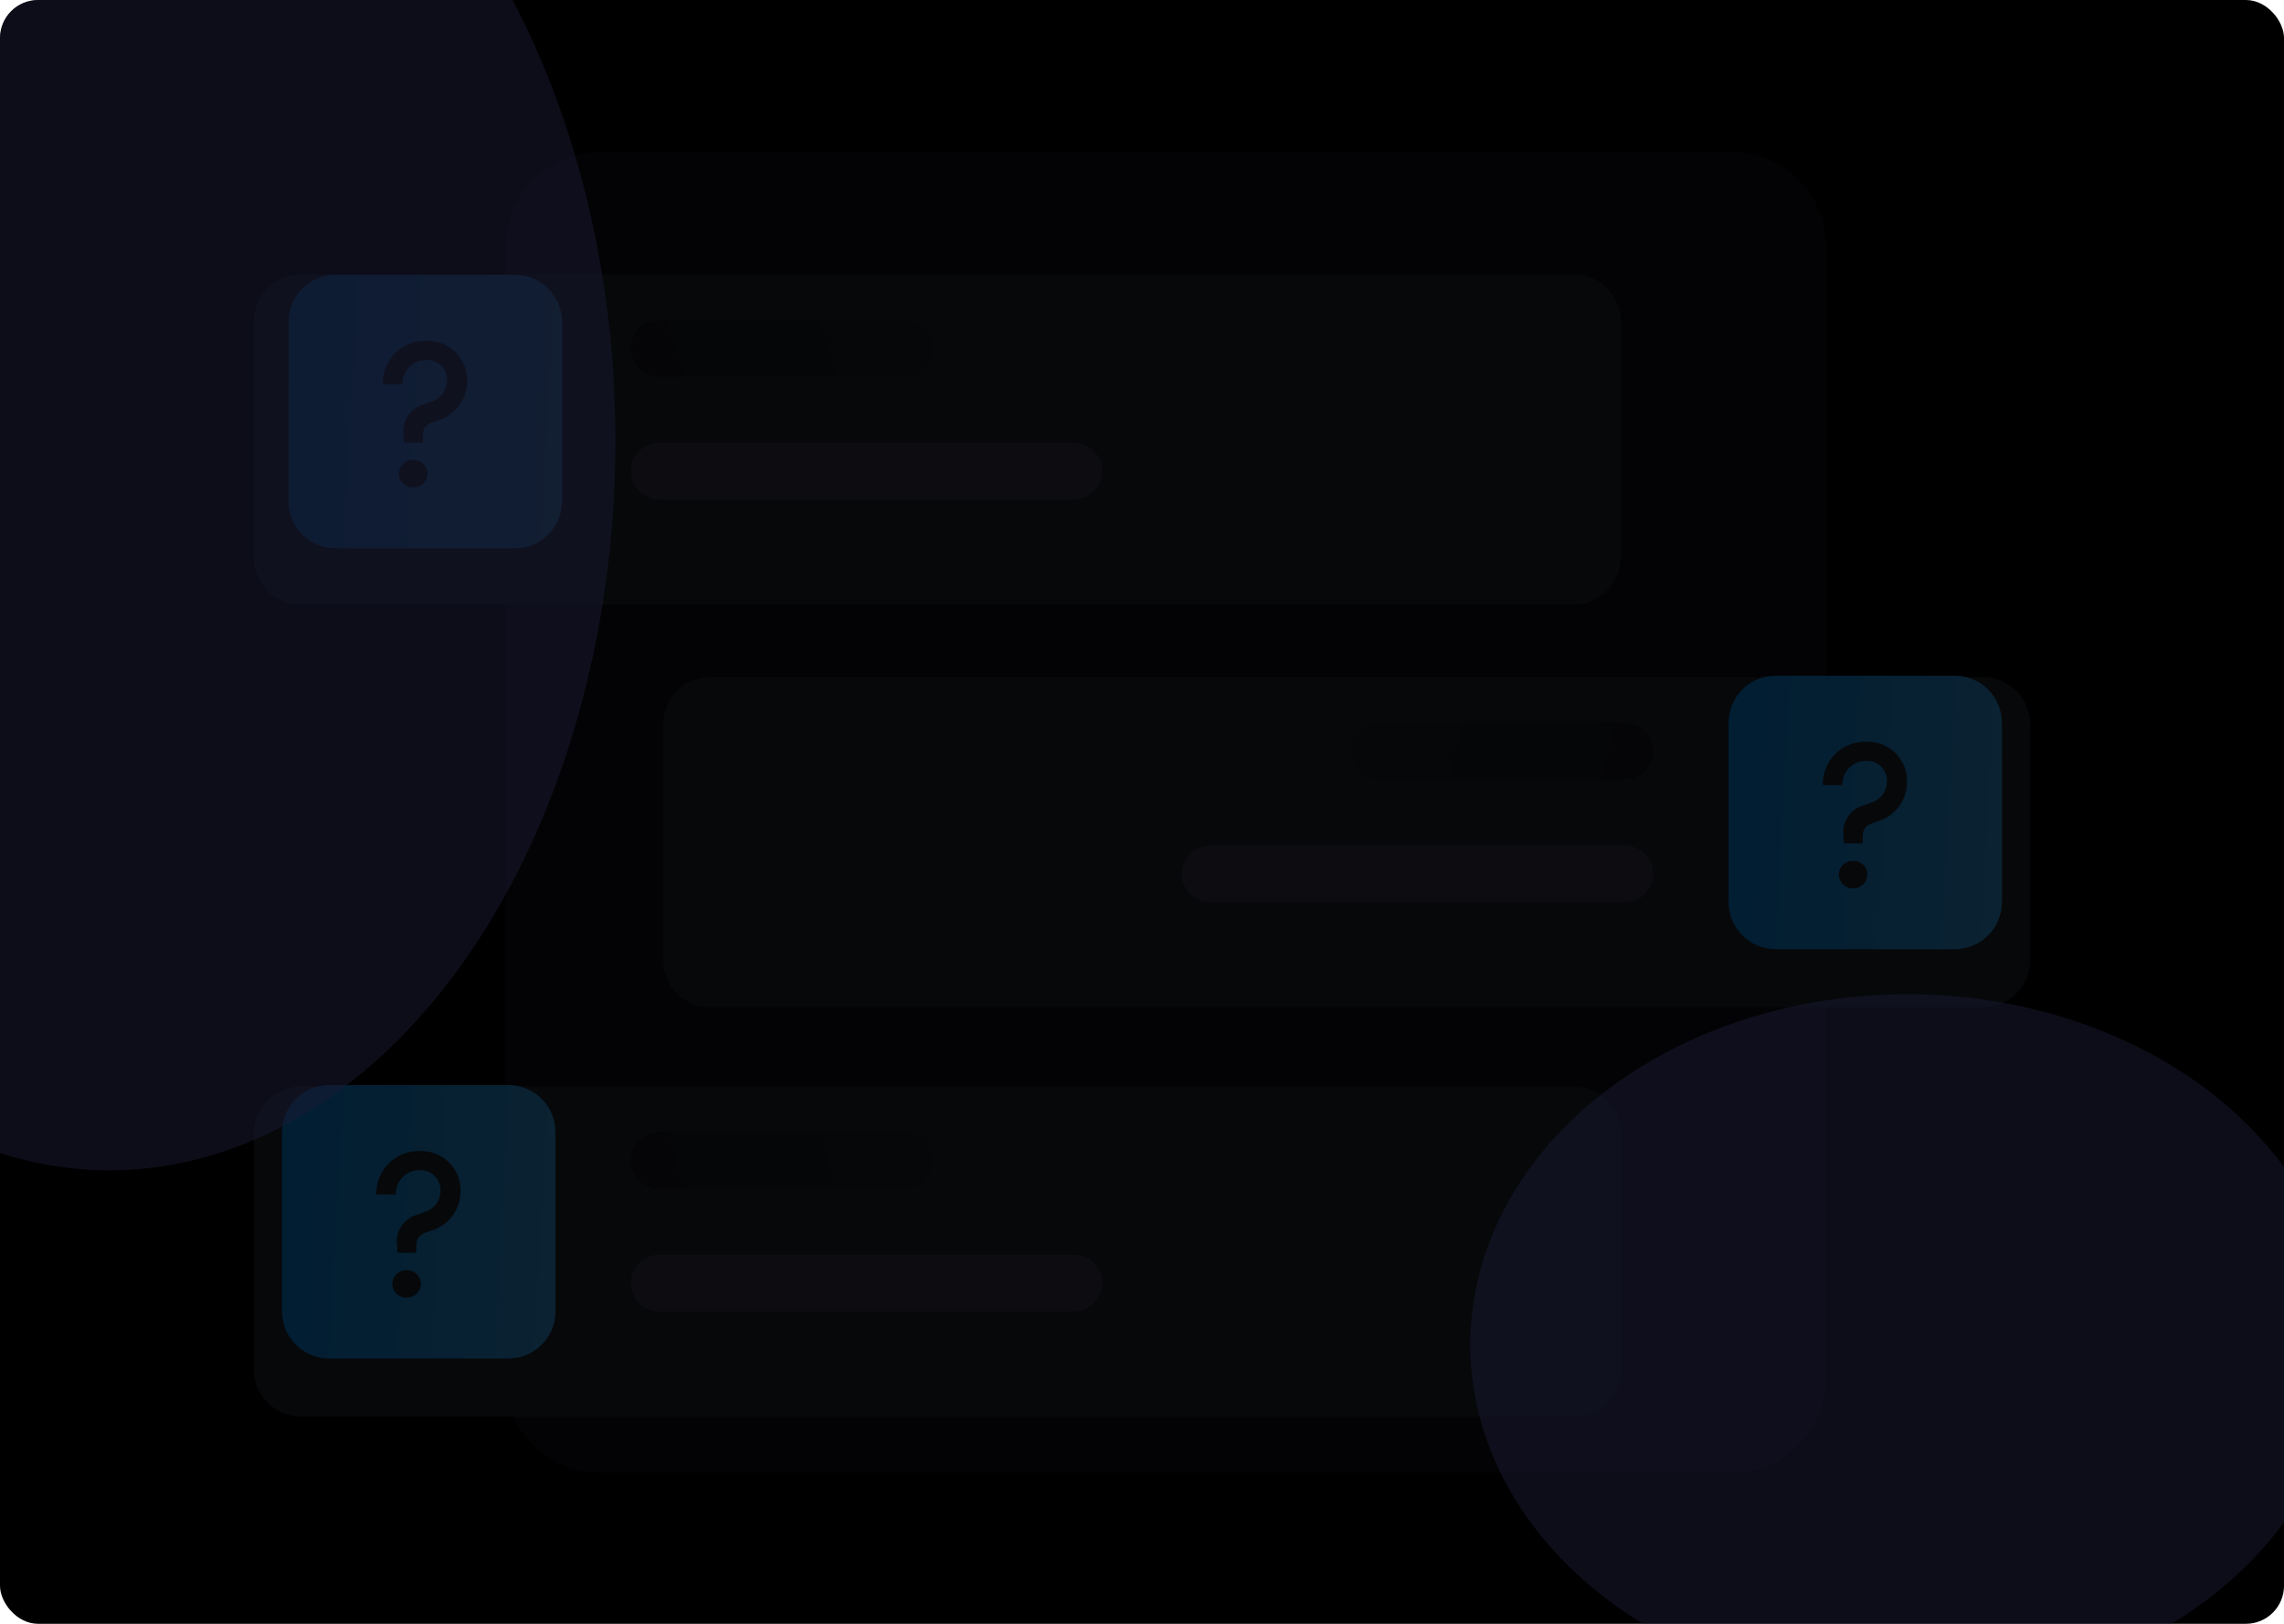 <svg width="1440" height="1024" viewBox="0 0 1440 1024" fill="none" xmlns="http://www.w3.org/2000/svg">
<g clip-path="url(#clip0_802_6209)">
<rect width="1440" height="1024" rx="24" fill="black"/>
<g opacity="0.2">
<path d="M1091.93 96H378.171C345.321 96 318.691 122.63 318.691 155.48V869.234C318.691 902.084 345.321 928.714 378.171 928.714H1091.93C1124.78 928.714 1151.41 902.084 1151.41 869.234V155.48C1151.41 122.63 1124.78 96 1091.93 96Z" fill="#0F1117"/>
<g filter="url(#filter0_d_802_6209)">
<path d="M992.139 154.29H189.719C173.306 154.29 160 167.605 160 184.03V332.729C160 349.153 173.306 362.468 189.719 362.468H992.139C1008.55 362.468 1021.86 349.153 1021.86 332.729V184.03C1021.86 167.605 1008.55 154.29 992.139 154.29Z" fill="#212734"/>
</g>
<path d="M570.126 201.874H415.585C405.737 201.874 397.754 209.863 397.754 219.718C397.754 229.572 405.737 237.561 415.585 237.561H570.126C579.974 237.561 587.957 229.572 587.957 219.718C587.957 209.863 579.974 201.874 570.126 201.874Z" fill="url(#paint0_linear_802_6209)" fill-opacity="0.7"/>
<path d="M677.115 279.197H415.585C405.737 279.197 397.754 287.186 397.754 297.041C397.754 306.896 405.737 314.885 415.585 314.885H677.115C686.963 314.885 694.947 306.896 694.947 297.041C694.947 287.186 686.963 279.197 677.115 279.197Z" fill="#3F4354"/>
<path d="M324.642 173.323H211.63C195.206 173.323 181.891 186.638 181.891 203.063V316.074C181.891 332.499 195.206 345.814 211.63 345.814H324.642C341.066 345.814 354.381 332.499 354.381 316.074V203.063C354.381 186.638 341.066 173.323 324.642 173.323Z" fill="url(#paint1_linear_802_6209)"/>
<path d="M254.586 279.078H266.482L266.612 274.498C266.612 268.479 270.407 266.909 275.772 265.207C281.154 263.676 285.891 260.435 289.267 255.973C292.643 251.511 294.475 246.071 294.485 240.476C294.602 237.06 294.01 233.656 292.744 230.481C291.479 227.306 289.568 224.428 287.132 222.029C284.697 219.63 281.79 217.764 278.596 216.547C275.401 215.33 271.989 214.789 268.575 214.959C264.967 214.88 261.381 215.535 258.034 216.884C254.687 218.233 251.648 220.248 249.103 222.807C246.558 225.365 244.559 228.414 243.228 231.768C241.896 235.122 241.26 238.712 241.357 242.32H253.658C253.611 240.328 253.962 238.347 254.691 236.492C255.42 234.638 256.512 232.948 257.902 231.521C259.293 230.094 260.954 228.959 262.789 228.182C264.623 227.405 266.595 227.003 268.587 226.998C270.384 226.894 272.182 227.177 273.859 227.83C275.537 228.483 277.054 229.489 278.307 230.78C279.561 232.071 280.523 233.617 281.126 235.312C281.729 237.008 281.96 238.814 281.803 240.607C281.724 243.509 280.715 246.308 278.925 248.594C277.134 250.879 274.657 252.528 271.858 253.3L267.54 255.013C263.313 256.031 259.621 258.6 257.198 262.211C254.775 265.822 253.796 270.212 254.455 274.51L254.586 279.078ZM260.474 307.355C261.639 307.396 262.8 307.203 263.889 306.788C264.979 306.373 265.973 305.744 266.815 304.937C267.657 304.131 268.329 303.164 268.79 302.094C269.252 301.024 269.494 299.872 269.503 298.706C269.493 297.542 269.249 296.391 268.787 295.322C268.324 294.253 267.653 293.288 266.811 292.483C265.969 291.678 264.975 291.05 263.887 290.635C262.798 290.221 261.638 290.029 260.474 290.07C259.31 290.029 258.15 290.221 257.062 290.635C255.973 291.05 254.979 291.678 254.137 292.483C253.296 293.288 252.624 294.253 252.161 295.322C251.699 296.391 251.456 297.542 251.445 298.706C251.454 299.872 251.696 301.024 252.158 302.094C252.62 303.164 253.291 304.131 254.133 304.937C254.975 305.744 255.97 306.373 257.059 306.788C258.148 307.203 259.309 307.396 260.474 307.355Z" fill="#212734"/>
<g filter="url(#filter1_d_802_6209)">
<path d="M1250.28 408.268H447.861C439.979 408.268 432.419 411.401 426.846 416.978C421.272 422.556 418.141 430.12 418.141 438.007V586.706C418.141 594.594 421.272 602.158 426.846 607.736C432.419 613.313 439.979 616.446 447.861 616.446H1250.28C1258.16 616.446 1265.72 613.313 1271.3 607.736C1276.87 602.158 1280 594.594 1280 586.706V438.007C1280 430.12 1276.87 422.556 1271.3 416.978C1265.72 411.401 1258.16 408.268 1250.28 408.268V408.268Z" fill="#212734"/>
</g>
<path d="M869.874 455.851H1024.41C1034.26 455.851 1042.25 463.84 1042.25 473.695C1042.25 483.55 1034.26 491.539 1024.41 491.539H869.874C860.026 491.539 852.043 483.55 852.043 473.695C852.043 463.84 860.026 455.851 869.874 455.851Z" fill="url(#paint2_linear_802_6209)" fill-opacity="0.7"/>
<path d="M762.885 533.175H1024.41C1034.26 533.175 1042.25 541.164 1042.25 551.019C1042.25 560.873 1034.26 568.862 1024.41 568.862H762.885C753.037 568.862 745.053 560.873 745.053 551.019C745.053 541.164 753.037 533.175 762.885 533.175Z" fill="#3F4354"/>
<path d="M1232.45 426.111H1119.52C1103.1 426.111 1089.8 439.426 1089.8 455.851V568.862C1089.8 585.287 1103.1 598.602 1119.52 598.602H1232.45C1248.86 598.602 1262.17 585.287 1262.17 568.862V455.851C1262.17 439.426 1248.86 426.111 1232.45 426.111Z" fill="url(#paint3_linear_802_6209)"/>
<path d="M1162.44 531.866H1174.33L1174.46 527.286C1174.46 521.267 1178.25 519.697 1183.61 517.995C1188.99 516.465 1193.73 513.223 1197.1 508.761C1200.47 504.299 1202.3 498.859 1202.31 493.264C1202.43 489.848 1201.84 486.444 1200.57 483.269C1199.31 480.094 1197.4 477.216 1194.97 474.817C1192.53 472.419 1189.63 470.552 1186.44 469.335C1183.24 468.118 1179.83 467.577 1176.42 467.747C1172.82 467.669 1169.23 468.324 1165.89 469.673C1162.54 471.022 1159.51 473.036 1156.96 475.595C1154.42 478.153 1152.42 481.202 1151.09 484.556C1149.76 487.911 1149.13 491.5 1149.22 495.108H1161.51C1161.47 493.116 1161.82 491.135 1162.55 489.28C1163.28 487.426 1164.37 485.736 1165.76 484.309C1167.15 482.882 1168.81 481.747 1170.64 480.97C1172.47 480.193 1174.44 479.791 1176.43 479.786C1178.23 479.682 1180.03 479.966 1181.7 480.618C1183.38 481.271 1184.89 482.277 1186.15 483.568C1187.4 484.859 1188.36 486.405 1188.96 488.101C1189.57 489.796 1189.8 491.602 1189.64 493.395C1189.56 496.297 1188.55 499.096 1186.76 501.382C1184.97 503.667 1182.5 505.316 1179.7 506.088L1175.39 507.801C1171.16 508.819 1167.47 511.389 1165.05 514.999C1162.63 518.61 1161.65 523 1162.31 527.298L1162.44 531.866ZM1168.33 560.143C1169.49 560.184 1170.65 559.991 1171.74 559.576C1172.83 559.161 1173.82 558.532 1174.66 557.726C1175.5 556.919 1176.18 555.952 1176.64 554.882C1177.1 553.812 1177.34 552.66 1177.35 551.494C1177.34 550.33 1177.1 549.179 1176.63 548.11C1176.17 547.041 1175.5 546.076 1174.66 545.271C1173.82 544.466 1172.82 543.838 1171.74 543.423C1170.65 543.009 1169.49 542.817 1168.33 542.858C1167.16 542.817 1166 543.009 1164.92 543.423C1163.83 543.838 1162.83 544.466 1161.99 545.271C1161.15 546.076 1160.48 547.041 1160.02 548.11C1159.56 549.179 1159.31 550.33 1159.3 551.494C1159.31 552.66 1159.55 553.812 1160.02 554.882C1160.48 555.952 1161.15 556.919 1161.99 557.726C1162.83 558.532 1163.82 559.161 1164.91 559.576C1166 559.991 1167.16 560.184 1168.33 560.143Z" fill="#212734"/>
<g filter="url(#filter2_d_802_6209)">
<path d="M189.719 666.409H992.139C1000.02 666.409 1007.58 669.542 1013.15 675.12C1018.73 680.697 1021.86 688.261 1021.86 696.149V844.848C1021.86 852.735 1018.73 860.299 1013.15 865.877C1007.58 871.454 1000.02 874.587 992.139 874.587H189.719C181.837 874.587 174.278 871.454 168.705 865.877C163.131 860.299 160 852.735 160 844.848V696.149C160 688.261 163.131 680.697 168.705 675.12C174.278 669.542 181.837 666.409 189.719 666.409V666.409Z" fill="#212734"/>
</g>
<path d="M570.126 713.993H415.585C405.737 713.993 397.754 721.982 397.754 731.837C397.754 741.692 405.737 749.681 415.585 749.681H570.126C579.974 749.681 587.957 741.692 587.957 731.837C587.957 721.982 579.974 713.993 570.126 713.993Z" fill="url(#paint4_linear_802_6209)" fill-opacity="0.7"/>
<path d="M677.115 791.317H415.585C405.737 791.317 397.754 799.306 397.754 809.161C397.754 819.016 405.737 827.005 415.585 827.005H677.115C686.963 827.005 694.947 819.016 694.947 809.161C694.947 799.306 686.963 791.317 677.115 791.317Z" fill="#3F4354"/>
<path d="M320.485 684.253H207.551C191.138 684.253 177.832 697.568 177.832 713.992V827.003C177.832 843.428 191.138 856.743 207.551 856.743H320.485C336.898 856.743 350.204 843.428 350.204 827.003V713.992C350.204 697.568 336.898 684.253 320.485 684.253Z" fill="url(#paint5_linear_802_6209)"/>
<path d="M250.475 790.007H262.363L262.493 785.427C262.493 779.408 266.286 777.838 271.647 776.137C277.025 774.606 281.759 771.364 285.132 766.902C288.506 762.44 290.336 757 290.346 751.405C290.464 747.989 289.872 744.585 288.607 741.41C287.342 738.235 285.433 735.357 282.999 732.958C280.565 730.56 277.66 728.693 274.468 727.476C271.276 726.259 267.867 725.718 264.455 725.888C260.849 725.81 257.266 726.465 253.921 727.814C250.576 729.163 247.54 731.178 244.996 733.736C242.453 736.295 240.455 739.343 239.125 742.698C237.794 746.052 237.158 749.641 237.256 753.249H249.548C249.501 751.257 249.852 749.276 250.58 747.422C251.309 745.567 252.4 743.877 253.789 742.45C255.179 741.023 256.839 739.888 258.672 739.111C260.506 738.335 262.476 737.932 264.467 737.927C266.262 737.823 268.059 738.107 269.735 738.759C271.411 739.412 272.927 740.418 274.18 741.709C275.433 743 276.394 744.546 276.997 746.242C277.6 747.937 277.831 749.743 277.674 751.536C277.595 754.438 276.586 757.238 274.797 759.523C273.008 761.808 270.533 763.458 267.736 764.229L263.421 765.942C259.196 766.961 255.507 769.53 253.086 773.141C250.664 776.751 249.685 781.141 250.344 785.439L250.475 790.007ZM256.359 818.284C257.523 818.325 258.684 818.133 259.772 817.717C260.861 817.302 261.855 816.673 262.696 815.867C263.537 815.06 264.208 814.094 264.67 813.023C265.131 811.953 265.373 810.801 265.382 809.636C265.372 808.471 265.128 807.32 264.666 806.251C264.204 805.183 263.533 804.217 262.692 803.412C261.851 802.607 260.857 801.979 259.77 801.564C258.682 801.15 257.522 800.958 256.359 800.999C255.196 800.958 254.037 801.15 252.949 801.564C251.861 801.979 250.868 802.607 250.027 803.412C249.186 804.217 248.514 805.183 248.052 806.251C247.59 807.32 247.347 808.471 247.337 809.636C247.345 810.801 247.588 811.953 248.049 813.023C248.51 814.094 249.181 815.06 250.023 815.867C250.864 816.673 251.858 817.302 252.946 817.717C254.035 818.133 255.195 818.325 256.359 818.284Z" fill="#212734"/>
</g>
<g opacity="0.5" filter="url(#filter3_f_802_6209)">
<ellipse cx="69" cy="278" rx="319" ry="460" fill="#1A1A34"/>
</g>
<g opacity="0.5" filter="url(#filter4_f_802_6209)">
<ellipse cx="1202.5" cy="848" rx="275.5" ry="221" fill="#1A1A34"/>
</g>
</g>
<defs>
<filter id="filter0_d_802_6209" x="122.528" y="135.554" width="936.804" height="283.123" filterUnits="userSpaceOnUse" color-interpolation-filters="sRGB">
<feFlood flood-opacity="0" result="BackgroundImageFix"/>
<feColorMatrix in="SourceAlpha" type="matrix" values="0 0 0 0 0 0 0 0 0 0 0 0 0 0 0 0 0 0 127 0" result="hardAlpha"/>
<feOffset dy="18.736"/>
<feGaussianBlur stdDeviation="18.736"/>
<feColorMatrix type="matrix" values="0 0 0 0 0 0 0 0 0 0 0 0 0 0 0 0 0 0 0.161 0"/>
<feBlend mode="normal" in2="BackgroundImageFix" result="effect1_dropShadow_802_6209"/>
<feBlend mode="normal" in="SourceGraphic" in2="effect1_dropShadow_802_6209" result="shape"/>
</filter>
<filter id="filter1_d_802_6209" x="380.669" y="389.532" width="936.804" height="283.123" filterUnits="userSpaceOnUse" color-interpolation-filters="sRGB">
<feFlood flood-opacity="0" result="BackgroundImageFix"/>
<feColorMatrix in="SourceAlpha" type="matrix" values="0 0 0 0 0 0 0 0 0 0 0 0 0 0 0 0 0 0 127 0" result="hardAlpha"/>
<feOffset dy="18.736"/>
<feGaussianBlur stdDeviation="18.736"/>
<feColorMatrix type="matrix" values="0 0 0 0 0 0 0 0 0 0 0 0 0 0 0 0 0 0 0.161 0"/>
<feBlend mode="normal" in2="BackgroundImageFix" result="effect1_dropShadow_802_6209"/>
<feBlend mode="normal" in="SourceGraphic" in2="effect1_dropShadow_802_6209" result="shape"/>
</filter>
<filter id="filter2_d_802_6209" x="122.528" y="647.673" width="936.804" height="283.123" filterUnits="userSpaceOnUse" color-interpolation-filters="sRGB">
<feFlood flood-opacity="0" result="BackgroundImageFix"/>
<feColorMatrix in="SourceAlpha" type="matrix" values="0 0 0 0 0 0 0 0 0 0 0 0 0 0 0 0 0 0 127 0" result="hardAlpha"/>
<feOffset dy="18.736"/>
<feGaussianBlur stdDeviation="18.736"/>
<feColorMatrix type="matrix" values="0 0 0 0 0 0 0 0 0 0 0 0 0 0 0 0 0 0 0.161 0"/>
<feBlend mode="normal" in2="BackgroundImageFix" result="effect1_dropShadow_802_6209"/>
<feBlend mode="normal" in="SourceGraphic" in2="effect1_dropShadow_802_6209" result="shape"/>
</filter>
<filter id="filter3_f_802_6209" x="-607" y="-539" width="1352" height="1634" filterUnits="userSpaceOnUse" color-interpolation-filters="sRGB">
<feFlood flood-opacity="0" result="BackgroundImageFix"/>
<feBlend mode="normal" in="SourceGraphic" in2="BackgroundImageFix" result="shape"/>
<feGaussianBlur stdDeviation="178.5" result="effect1_foregroundBlur_802_6209"/>
</filter>
<filter id="filter4_f_802_6209" x="570" y="270" width="1265" height="1156" filterUnits="userSpaceOnUse" color-interpolation-filters="sRGB">
<feFlood flood-opacity="0" result="BackgroundImageFix"/>
<feBlend mode="normal" in="SourceGraphic" in2="BackgroundImageFix" result="shape"/>
<feGaussianBlur stdDeviation="178.5" result="effect1_foregroundBlur_802_6209"/>
</filter>
<linearGradient id="paint0_linear_802_6209" x1="569.086" y1="208.005" x2="423.347" y2="247.649" gradientUnits="userSpaceOnUse">
<stop stop-color="#171C23" stop-opacity="0.58"/>
<stop offset="1" stop-color="#13161C"/>
</linearGradient>
<linearGradient id="paint1_linear_802_6209" x1="156.466" y1="173.323" x2="362.589" y2="184.92" gradientUnits="userSpaceOnUse">
<stop stop-color="#0091FF"/>
<stop offset="1" stop-color="#34A9F6"/>
<stop offset="1" stop-color="#5FAEE2"/>
</linearGradient>
<linearGradient id="paint2_linear_802_6209" x1="870.914" y1="461.982" x2="1016.65" y2="501.626" gradientUnits="userSpaceOnUse">
<stop stop-color="#171C23" stop-opacity="0.58"/>
<stop offset="1" stop-color="#13161C"/>
</linearGradient>
<linearGradient id="paint3_linear_802_6209" x1="1064.39" y1="426.111" x2="1270.37" y2="437.692" gradientUnits="userSpaceOnUse">
<stop stop-color="#0091FF"/>
<stop offset="1" stop-color="#34A9F6"/>
<stop offset="1" stop-color="#5FAEE2"/>
</linearGradient>
<linearGradient id="paint4_linear_802_6209" x1="569.086" y1="720.124" x2="423.347" y2="759.769" gradientUnits="userSpaceOnUse">
<stop stop-color="#171C23" stop-opacity="0.58"/>
<stop offset="1" stop-color="#13161C"/>
</linearGradient>
<linearGradient id="paint5_linear_802_6209" x1="152.425" y1="684.253" x2="358.407" y2="695.833" gradientUnits="userSpaceOnUse">
<stop stop-color="#0091FF"/>
<stop offset="1" stop-color="#34A9F6"/>
<stop offset="1" stop-color="#5FAEE2"/>
</linearGradient>
<clipPath id="clip0_802_6209">
<rect width="1440" height="1024" rx="24" fill="white"/>
</clipPath>
</defs>
</svg>
